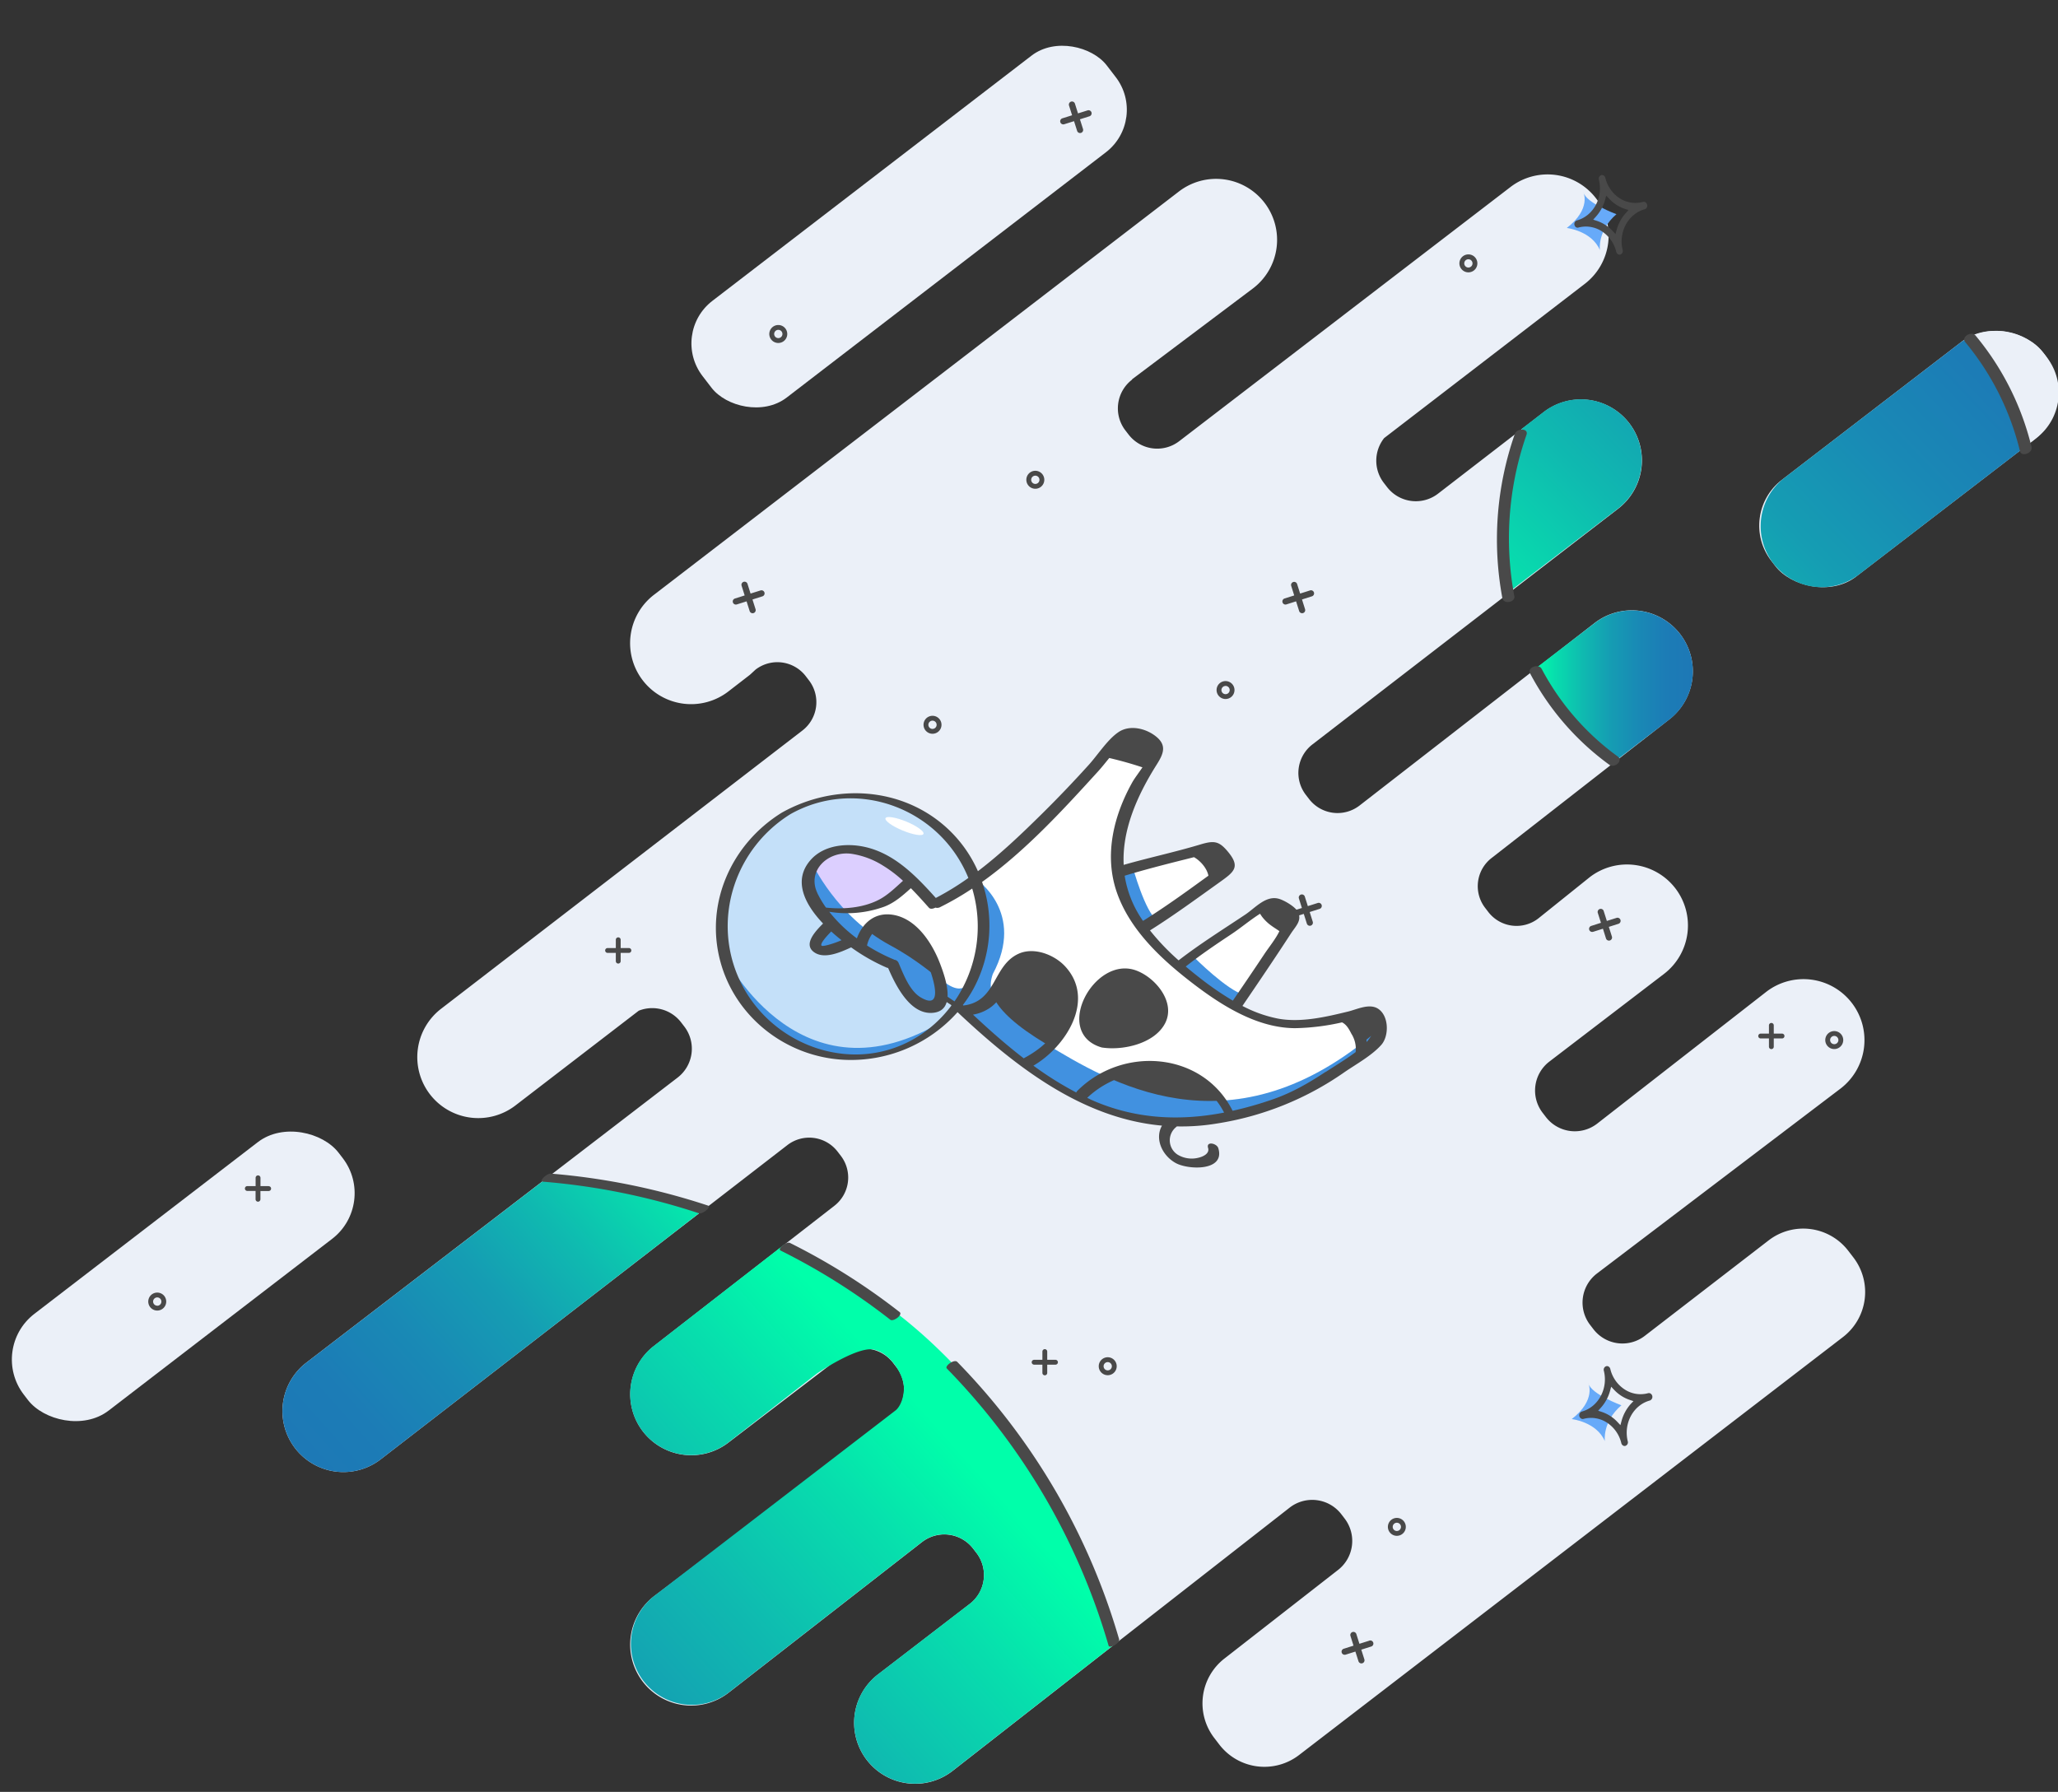 <svg xmlns="http://www.w3.org/2000/svg" xmlns:xlink="http://www.w3.org/1999/xlink" viewBox="0 0 882 768"><rect x="0" y="0" width="882" height="768" fill="#333333" stroke="none"/><defs><style>.cls-1{fill:#ebf0f8;}.cls-2{fill:url(#linear-gradient);}.cls-3{fill:url(#linear-gradient-2);}.cls-4{fill:url(#linear-gradient-3);}.cls-5{fill:url(#linear-gradient-4);}.cls-6{fill:url(#linear-gradient-5);}.cls-7{fill:url(#linear-gradient-6);}.cls-8{fill:url(#linear-gradient-7);}.cls-9{fill:#67aaf9;}.cls-10{fill:#494949;}.cls-11{fill:#c4e0f9;}.cls-12{fill:#fff;}.cls-13{fill:#dccfff;}.cls-14{fill:#4191e0;}</style><linearGradient id="linear-gradient" x1="673.66" y1="333.61" x2="887.6" y2="130.26" gradientUnits="userSpaceOnUse"><stop offset="0" stop-color="#0fa"/><stop offset="0.13" stop-color="#07dfad"/><stop offset="0.31" stop-color="#0fbab0"/><stop offset="0.48" stop-color="#159db3"/><stop offset="0.66" stop-color="#1989b5"/><stop offset="0.83" stop-color="#1c7cb6"/><stop offset="1" stop-color="#1d78b6"/></linearGradient><linearGradient id="linear-gradient-2" x1="657.21" y1="294.27" x2="725.49" y2="294.27" xlink:href="#linear-gradient"/><linearGradient id="linear-gradient-3" x1="292.91" y1="482.74" x2="126.1" y2="632.07" xlink:href="#linear-gradient"/><linearGradient id="linear-gradient-4" x1="607.04" y1="263.51" x2="820.98" y2="60.16" xlink:href="#linear-gradient"/><linearGradient id="linear-gradient-5" x1="438.29" y1="621.13" x2="438.26" y2="621.17" xlink:href="#linear-gradient"/><linearGradient id="linear-gradient-6" x1="438.2" y1="621.01" x2="438.18" y2="621.03" xlink:href="#linear-gradient"/><linearGradient id="linear-gradient-7" x1="406.31" y1="616.35" x2="128.13" y2="865.38" xlink:href="#linear-gradient"/></defs><title>Artboard 1 copia 4</title><g id="fondo"><rect class="cls-1" x="280.38" y="70.98" width="218.49" height="52.27" rx="22.99" ry="22.99" transform="translate(21.51 257.51) rotate(-37.54)"/><rect class="cls-1" x="744.76" y="170.61" width="146.78" height="52.27" rx="24.68" ry="24.68" transform="translate(49.54 539.25) rotate(-37.54)"/><rect class="cls-1" x="-6.54" y="520.9" width="170.14" height="52.27" rx="24.68" ry="24.68" transform="translate(-317.05 161.13) rotate(-37.54)"/><path class="cls-1" d="M758,531.61a24.32,24.32,0,0,1,34.11,4.47l2.2,2.86a24.33,24.33,0,0,1-4.47,34.12L556.71,752.22a24.35,24.35,0,0,1-34.12-4.47l-2.2-2.87a24.32,24.32,0,0,1,4.47-34.11l48.52-37.84a15.76,15.76,0,0,0,2.89-22.09L574.86,649a15.74,15.74,0,0,0-22.08-2.89l-144.66,113a26.14,26.14,0,0,1-36.65-4.79h0a26.13,26.13,0,0,1,4.8-36.65l39.34-30.23h0a15.59,15.59,0,0,0,2.86-21.87l-1.4-1.82a15.59,15.59,0,0,0-21.87-2.86l-83.06,64.7a26.14,26.14,0,0,1-36.65-4.8h0a26.13,26.13,0,0,1,4.8-36.65l101-76.1a15.75,15.75,0,0,0,2.89-22.08l-1.41-1.83a15.75,15.75,0,0,0-22.09-2.89l-48.5,37.06a26.15,26.15,0,0,1-36.65-4.8h0a26.13,26.13,0,0,1,4.8-36.65l77.19-60a15.32,15.32,0,0,0,2.82-21.49l-1.37-1.78a15.33,15.33,0,0,0-21.49-2.82L163.11,625.5a26.13,26.13,0,0,1-36.65-4.8h0a26.14,26.14,0,0,1,4.8-36.65L290.43,461.83A15.61,15.61,0,0,0,293.3,440l-1.4-1.82a15.61,15.61,0,0,0-18.14-5L220.9,473.8a26.13,26.13,0,0,1-36.65-4.8h0a26.14,26.14,0,0,1,4.8-36.65L343.87,313.11a15.34,15.34,0,0,0,2.82-21.52l-1.37-1.79A15.34,15.34,0,0,0,323.8,287l-2,1.85a8.14,8.14,0,0,1-.63.54l-9.06,7a26.14,26.14,0,0,1-36.65-4.8h0a26.13,26.13,0,0,1,4.8-36.65l225-172.87a26.14,26.14,0,0,1,36.65,4.8h0a26.13,26.13,0,0,1-4.8,36.65l-51.88,39-.1.23a15.49,15.49,0,0,0-2.84,21.7l1.39,1.8a15.48,15.48,0,0,0,21.69,2.84l142-108.95A26.13,26.13,0,0,1,684,85h0a26.14,26.14,0,0,1-4.79,36.65l-86,66.11h0a15.6,15.6,0,0,0-.16,19.18l1.4,1.81a15.57,15.57,0,0,0,21.82,2.86l45.36-35a26.12,26.12,0,0,1,36.64,4.8h0a26.13,26.13,0,0,1-4.8,36.65l-131,101a15.4,15.4,0,0,0-2.83,21.6l1.38,1.79a15.4,15.4,0,0,0,21.6,2.83L683.43,267a26.13,26.13,0,0,1,36.65,4.8h0a26.12,26.12,0,0,1-4.8,36.64l-76,59.28a15.25,15.25,0,0,0-2.8,21.38l1.37,1.78a15.25,15.25,0,0,0,21.38,2.8h0l22.17-17.79A26.14,26.14,0,0,1,718,380.72h0a26.15,26.15,0,0,1-4.8,36.65L664,455a15.64,15.64,0,0,0-2.88,21.93l1.4,1.82a15.64,15.64,0,0,0,21.94,2.87L757,425.07a26.13,26.13,0,0,1,36.65,4.8h0a26.15,26.15,0,0,1-4.8,36.65L684.36,545.86a15.68,15.68,0,0,0-2.87,22l1.4,1.82a15.67,15.67,0,0,0,22,2.88Z"/><path class="cls-1" d="M876.34,152h0A26.14,26.14,0,0,0,844,144.54c11.63,12.67,19.12,32.07,23.54,47.21l4-3.08A26.14,26.14,0,0,0,876.34,152Z"/><path class="cls-2" d="M839.69,147.23l-74.94,57.58A26.14,26.14,0,0,0,760,241.46h0a26.14,26.14,0,0,0,36.64,4.8l70.94-54.51c-4.42-15.14-11.91-34.54-23.54-47.21A25.74,25.74,0,0,0,839.69,147.23Z"/><path class="cls-3" d="M691.31,326.92l24-18.44a26.12,26.12,0,0,0,4.8-36.64h0a26.13,26.13,0,0,0-36.65-4.8l-26.22,20.1C664.45,300.39,675.27,314,691.31,326.92Z"/><path class="cls-4" d="M131.26,584.05a26.14,26.14,0,0,0-4.8,36.65h0a26.13,26.13,0,0,0,36.65,4.8L301.93,518.17C280.74,510.41,258,505.31,234.27,505Z"/><path class="cls-5" d="M645.49,254.63,693.41,218a26.13,26.13,0,0,0,4.8-36.65h0a26.12,26.12,0,0,0-36.64-4.8l-9.29,7.17a89.81,89.81,0,0,0-8.21,29.53C643.27,222.84,642.17,237.57,645.49,254.63Z"/><path class="cls-6" d="M438.23,621.06c0,.05.07.11.11.17Z"/><path class="cls-7" d="M438.17,621l.06.09Z"/><path class="cls-8" d="M459.25,654.37A245.29,245.29,0,0,0,445.84,632l.29.42-.29-.42q-3.49-5.24-7.48-10.74h0l-.21-.27h0c-38-54.58-73.05-70.6-73.05-70.6h0c-9.09-5.85-18.79-11.61-29-17l-55.82,43.41a26.13,26.13,0,0,0-4.8,36.65h0a26.15,26.15,0,0,0,36.65,4.8l38.18-29.71s16.26-11,23.5-10.2,13.94,10.86,13.58,17.22-3.39,8.79-3.39,8.79l-5.61,4.32h0l-98.11,75.42a26.14,26.14,0,0,0,31.85,41.45l83.06-64.7a15.59,15.59,0,0,1,21.87,2.86l1.4,1.82a15.59,15.59,0,0,1-2.86,21.87h0l-39.34,30.23a26.13,26.13,0,1,0,31.85,41.44l70.68-55.2C474.41,690.09,467.39,670,459.25,654.37Z"/></g><g id="colores"><path class="cls-9" d="M671.48,97.71s10.64,1.19,14.19,9.47c0,0-1.18-8.28,7.1-15.38,0,0-13-4.73-14.2-9.46C678.57,82.34,682.12,89.44,671.48,97.71Z"/><path class="cls-9" d="M673.6,608.21s10.64,1.18,14.19,9.46c0,0-1.18-8.28,7.1-15.37,0,0-13-4.74-14.2-9.47C680.69,592.83,684.24,599.93,673.6,608.21Z"/></g><g id="líneas"><path class="cls-10" d="M410.25,583.7c-1.28-1.31-5.51,1.77-4.47,2.83a282.48,282.48,0,0,1,69.34,118.81c.38,1.32,5-1,4.48-2.83A282.5,282.5,0,0,0,410.25,583.7Z"/><path class="cls-10" d="M338.56,532.72c-1.5-.75-5.52,2.5-4,3.27a276.21,276.21,0,0,1,47,29.64c1.24,1,5.49-2.09,4-3.27A276.21,276.21,0,0,0,338.56,532.72Z"/><path class="cls-10" d="M303.49,516.73A290.07,290.07,0,0,0,236,503c-1.53-.13-5.35,3.29-3.21,3.47A286.5,286.5,0,0,1,299.51,520C301.13,520.54,305,517.21,303.49,516.73Z"/><path class="cls-10" d="M870.64,191.5a118.17,118.17,0,0,0-24-47.71c-1.71-2.06-6.27.58-4.39,2.85a115.52,115.52,0,0,1,23.45,46.73C866.34,196,871.3,194.2,870.64,191.5Z"/><path class="cls-10" d="M689.76,327.81c2.15,1.56,6.08-1.75,3.53-3.6a109.91,109.91,0,0,1-32.58-37.54c-1.32-2.45-6.25-.55-5,1.87A114.61,114.61,0,0,0,689.76,327.81Z"/><path class="cls-10" d="M649,255.53a134.71,134.71,0,0,1,5.21-69.18c1-2.94-4.16-2.86-5-.37a137.21,137.21,0,0,0-5.35,70.31C644.39,259.19,649.51,258.14,649,255.53Z"/><path class="cls-10" d="M675.44,97.4a1.27,1.27,0,0,0,1,.14,12.36,12.36,0,0,1,3.25-.44,12.67,12.67,0,0,1,6.41,1.78,14.53,14.53,0,0,1,6.59,9.09,1.63,1.63,0,0,0,.73,1,1.36,1.36,0,0,0,1,.14,1.6,1.6,0,0,0,1-2c-1.86-7.67,2.39-15.49,9.47-17.43a1.61,1.61,0,0,0,1-2,1.66,1.66,0,0,0-.74-1,1.28,1.28,0,0,0-1-.14,12.44,12.44,0,0,1-9.66-1.34A14.45,14.45,0,0,1,688,76.19a1.69,1.69,0,0,0-.74-1,1.33,1.33,0,0,0-1-.14,1.6,1.6,0,0,0-1,2c1.86,7.67-2.39,15.49-9.46,17.43a1.6,1.6,0,0,0-1,2A1.58,1.58,0,0,0,675.44,97.4Zm8.47-4.49a17.87,17.87,0,0,0,4-7.31l.48-1.75,1.23,1.31a16.36,16.36,0,0,0,6.77,4.36l1.54.5-1.1,1.23a17.71,17.71,0,0,0-4,7.31l-.47,1.75L691.12,99a16.34,16.34,0,0,0-6.77-4.35l-1.55-.51Z"/><path class="cls-10" d="M707.36,597.26a1.31,1.31,0,0,0-1-.15,12.42,12.42,0,0,1-9.65-1.33,14.48,14.48,0,0,1-6.59-9.09,1.63,1.63,0,0,0-.74-1,1.24,1.24,0,0,0-1-.14,1.59,1.59,0,0,0-1,2c1.86,7.68-2.39,15.5-9.47,17.44a1.67,1.67,0,0,0-.29,3,1.31,1.31,0,0,0,1,.15,12.36,12.36,0,0,1,3.25-.44,12.66,12.66,0,0,1,6.41,1.77,14.5,14.5,0,0,1,6.58,9.09,1.63,1.63,0,0,0,.74,1,1.25,1.25,0,0,0,1,.14,1.59,1.59,0,0,0,1-2c-1.86-7.68,2.39-15.5,9.47-17.44a1.67,1.67,0,0,0,.29-3Zm-8.47,4.48a17.94,17.94,0,0,0-3.95,7.31l-.48,1.76-1.23-1.31a16.26,16.26,0,0,0-6.76-4.36l-1.55-.51,1.11-1.22a17.94,17.94,0,0,0,4-7.31l.48-1.76,1.23,1.31a16.39,16.39,0,0,0,6.76,4.36l1.55.51Z"/><path class="cls-10" d="M333.56,139.3a3.85,3.85,0,1,0,3.84,3.85A3.85,3.85,0,0,0,333.56,139.3Zm0,5.61a1.77,1.77,0,1,1,1.77-1.76A1.77,1.77,0,0,1,333.56,144.91Z"/><path class="cls-10" d="M443.71,209.48a3.85,3.85,0,1,0-3.85-3.85A3.85,3.85,0,0,0,443.71,209.48Zm0-5.61a1.77,1.77,0,1,1-1.77,1.76A1.76,1.76,0,0,1,443.71,203.87Z"/><path class="cls-10" d="M629.3,116.73a3.85,3.85,0,1,0-3.84-3.85A3.86,3.86,0,0,0,629.3,116.73Zm0-5.61a1.77,1.77,0,1,1-1.76,1.76A1.76,1.76,0,0,1,629.3,111.12Z"/><path class="cls-10" d="M786.11,441.92a3.85,3.85,0,1,0,3.85,3.84A3.84,3.84,0,0,0,786.11,441.92Zm0,5.61a1.77,1.77,0,1,1,1.77-1.77A1.76,1.76,0,0,1,786.11,447.53Z"/><path class="cls-10" d="M399.64,314.49a3.85,3.85,0,1,0-3.84-3.85A3.85,3.85,0,0,0,399.64,314.49Zm0-5.62a1.77,1.77,0,1,1-1.77,1.77A1.78,1.78,0,0,1,399.64,308.87Z"/><path class="cls-10" d="M525.23,299.59a3.84,3.84,0,1,0-3.84-3.84A3.85,3.85,0,0,0,525.23,299.59Zm0-5.61a1.77,1.77,0,1,1-1.76,1.77A1.77,1.77,0,0,1,525.23,294Z"/><path class="cls-10" d="M67.39,554a3.85,3.85,0,1,0,3.85,3.84A3.84,3.84,0,0,0,67.39,554Zm0,5.61a1.77,1.77,0,1,1,1.77-1.77A1.77,1.77,0,0,1,67.39,559.64Z"/><path class="cls-10" d="M763.73,443h-3.54v-3.53a1,1,0,1,0-2.07,0V443h-3.54a1,1,0,0,0,0,2.08h3.54v3.53a1,1,0,1,0,2.07,0v-3.53h3.54a1,1,0,0,0,0-2.08Z"/><path class="cls-10" d="M474.73,589.41a3.85,3.85,0,1,0-3.84-3.84A3.85,3.85,0,0,0,474.73,589.41Zm0-5.61a1.77,1.77,0,1,1-1.76,1.77A1.77,1.77,0,0,1,474.73,583.8Z"/><path class="cls-10" d="M598.65,650.57a3.84,3.84,0,1,0,3.84,3.84A3.84,3.84,0,0,0,598.65,650.57Zm0,5.61a1.77,1.77,0,1,1,1.77-1.77A1.78,1.78,0,0,1,598.65,656.18Z"/><path class="cls-10" d="M446.74,579.28v3.53H443.2a1,1,0,0,0,0,2.08h3.54v3.53a1,1,0,1,0,2.07,0v-3.53h3.54a1,1,0,0,0,0-2.08h-3.54v-3.53a1,1,0,1,0-2.07,0Z"/><path class="cls-10" d="M269.55,406.33H266v-3.54a1,1,0,1,0-2.08,0v3.54h-3.53a1,1,0,1,0,0,2.07h3.53v3.54a1,1,0,0,0,2.08,0V408.4h3.53a1,1,0,1,0,0-2.07Z"/><path class="cls-10" d="M115.16,508.35h-3.53v-3.54a1,1,0,0,0-2.08,0v3.54H106a1,1,0,0,0,0,2.08h3.53V514a1,1,0,1,0,2.08,0v-3.53h3.53a1,1,0,1,0,0-2.08Z"/><path class="cls-10" d="M325.84,253.09l-4.17,1.31-1.31-4.16a1.33,1.33,0,0,0-1.67-.87,1.32,1.32,0,0,0-.86,1.67l1.31,4.16L315,256.52a1.32,1.32,0,0,0,.4,2.59,1.44,1.44,0,0,0,.4-.06l4.16-1.31,1.32,4.16a1.32,1.32,0,0,0,1.26.93,1.45,1.45,0,0,0,.41-.06,1.34,1.34,0,0,0,.86-1.67l-1.32-4.16,4.17-1.32a1.33,1.33,0,1,0-.8-2.53Z"/><path class="cls-10" d="M586.78,703.21l-4.17,1.31-1.31-4.16a1.33,1.33,0,0,0-1.67-.87,1.32,1.32,0,0,0-.86,1.67l1.31,4.16-4.16,1.32a1.32,1.32,0,0,0,.4,2.59,1.44,1.44,0,0,0,.4-.06l4.16-1.31L582.2,712a1.32,1.32,0,0,0,1.26.93,1.33,1.33,0,0,0,1.27-1.73l-1.32-4.16,4.17-1.32a1.33,1.33,0,1,0-.8-2.53Z"/><path class="cls-10" d="M550.9,259.11a1.44,1.44,0,0,0,.4-.06l4.16-1.32,1.32,4.17a1.33,1.33,0,0,0,1.27.92,1.44,1.44,0,0,0,.4-.06,1.32,1.32,0,0,0,.86-1.66L558,256.93l4.16-1.32a1.33,1.33,0,1,0-.8-2.53l-4.16,1.32-1.32-4.17a1.33,1.33,0,0,0-2.53.8l1.31,4.17-4.16,1.32a1.33,1.33,0,0,0,.4,2.59Z"/><path class="cls-10" d="M455.73,53.31a1.09,1.09,0,0,0,.4-.07l4.17-1.31,1.32,4.16a1.32,1.32,0,0,0,1.26.93,1.39,1.39,0,0,0,.4-.06,1.33,1.33,0,0,0,.87-1.67l-1.32-4.16L467,49.81a1.33,1.33,0,0,0-.8-2.53L462,48.6l-1.31-4.17a1.33,1.33,0,1,0-2.54.8l1.32,4.17-4.17,1.31a1.33,1.33,0,0,0,.4,2.6Z"/><path class="cls-10" d="M694.48,394.26a1.33,1.33,0,0,0-1.67-.86l-4.16,1.31-1.32-4.16a1.33,1.33,0,1,0-2.53.8l1.32,4.16L682,396.83a1.32,1.32,0,0,0,.4,2.59,1.39,1.39,0,0,0,.4-.06l4.17-1.31,1.31,4.16a1.33,1.33,0,0,0,1.27.93,1.39,1.39,0,0,0,.4-.06,1.33,1.33,0,0,0,.87-1.67l-1.32-4.16,4.16-1.32A1.33,1.33,0,0,0,694.48,394.26Z"/><path class="cls-10" d="M559.18,384.19a1.33,1.33,0,0,0-2.53.8l1.31,4.17-4.16,1.32a1.33,1.33,0,0,0,.4,2.59,1.39,1.39,0,0,0,.4-.06l4.16-1.32,1.32,4.17a1.34,1.34,0,0,0,1.27.93,1.16,1.16,0,0,0,.4-.07,1.32,1.32,0,0,0,.86-1.66l-1.31-4.17,4.16-1.32a1.33,1.33,0,1,0-.8-2.53l-4.16,1.32Z"/><circle class="cls-11" cx="364.71" cy="397.21" r="55.53"/><path class="cls-12" d="M399.09,387.52l-8.82-10.58s-14.1,17.63-40.54,12.34l12.34,10.58L385,414l24.68,17.63s31.73,26.44,37,30,37,22.91,63.47,19.39,47.59-12.34,56.41-17.63,24.68-17.63,24.68-17.63,3.52-14.1-7.06-12.34-30,7-38.78,5.29a44.14,44.14,0,0,1-15.86-7.05l22.91-37s-1.76-8.82-8.81-7.05S504.86,414,504.86,414l-14.11-14.1,3.53-5.29,33.49-22.92s1.77-7-7-8.81S489,371.65,489,371.65s-10.58,5.29-10.58-1.76,7.06-28.21,7.06-28.21,8.81-17.63,8.81-21.15-7-8.82-14.1-5.29-17.63,21.15-17.63,21.15l-33.5,31.73L406.14,384Z"/><path class="cls-10" d="M369.12,406.91s3.52-17.63,15.86-12.34S400.85,414,400.85,414s5.29,17.63,0,17.63-7.05-1.77-7.05-1.77l-11.46-16.74Z"/><polygon class="cls-10" points="355.01 396.33 363.83 403.38 353.25 406.91 349.73 405.14 355.01 396.33"/><path class="cls-10" d="M415,433.35s7.05-1.76,12.34-10.58S443.16,405.14,452,412.2s12.34,17.62,3.53,28.2-15.87,15.87-15.87,15.87S416.71,440.4,415,433.35Z"/><path class="cls-10" d="M462.55,470.37s15.86-17.63,40.54-12.34c12.34,3.53,18.29,11.84,24.13,20,0,0-38.23,9.95-64.67-7.68"/><path class="cls-10" d="M466.07,440.4s0-14.1,5.29-19.39,15.87-7.05,22.92,3.53-3.53,19.39-3.53,19.39-21.15,10.57-24.68-3.53"/><path class="cls-10" d="M577.13,436.88,586,451s7-7.05,5.29-12.34S584.18,433.35,577.13,436.88Z"/><path class="cls-10" d="M538.35,389.28l11.46,10s4.41-4.73,2.64-8.26-2.54-5.72-7.44-3.74S538.35,389.28,538.35,389.28Z"/><path class="cls-10" d="M511.91,364.6l10.58,10.58s7.19-5.44,3.59-9.77S511.91,364.6,511.91,364.6Z"/><path class="cls-10" d="M473.13,322.29l21.15,5.29s5.29-12.34-3.53-12.34S474.89,318.76,473.13,322.29Z"/><path class="cls-13" d="M351.49,389.28s22.92,7.05,38.78-12.34c0,0-19.39-17.63-35.25-10.58S351.49,389.28,351.49,389.28Z"/><path class="cls-14" d="M418.48,376.94s21.15,14.1,7,40.54c-1.76,5.29-3.53,14.11,22.92,30s77.56,47.6,139.26-3.52c0,0-19.39,31.73-70.51,37s-89.91-35.26-89.91-35.26l-15.86-14.1S430.82,399.86,418.48,376.94Z"/><path class="cls-14" d="M348,369.89s10.58,22.91,33.5,35.25,27.44,25.35,35.75,14.44l-7.55,12-5.28-3.53s-1.77,7.05-10.58,3.53S383.22,414,383.22,414l-19.39-10.58s-8.81,7.05-14.1,3.53S355,394.57,355,394.57,340.91,378.7,348,369.89Z"/><path class="cls-14" d="M480.18,373.41l5.29-1.76S490.75,391,496,394.57l-5.29,3.52S478.41,385.75,480.18,373.41Z"/><path class="cls-14" d="M511.91,410.43s14.1,14.11,21.15,15.87l-3.52,5.29-22.92-15.87,1.76-3.52Z"/><path class="cls-14" d="M310.94,410.43s33.5,67,97,24.68c0,0-15.86,19.39-45.83,17.63s-42.31-22.92-42.31-22.92Z"/><ellipse class="cls-12" cx="387.63" cy="354.02" rx="2.07" ry="8.8" transform="translate(-87.54 577.19) rotate(-67.56)"/><path class="cls-10" d="M590.59,432.33c-3.73-2.4-9,.27-12.74,1.19-9.52,2.32-20.3,4.86-30.1,3.06a55.85,55.85,0,0,1-15.28-5.44c7-10.28,14-20.6,20.79-31.05,2.07-3.18,4.82-5.56,3-9.23-1.07-2.2-5.71-4.88-8-5.59-5.69-1.74-10.25,3.84-14.58,6.73-9.61,6.41-19.41,12.53-28.56,19.61a99.88,99.88,0,0,1-12.27-12.84c10.18-6.4,19.86-13.51,29.64-20.5,6.31-4.51,9.29-6.56,3.81-13.18-3.88-4.69-6-4.92-12-3.11-10.81,3.25-21.86,5.6-32.72,8.7-.74-14.82,5.66-29.56,14.16-43,2.79-4.44,4.5-8.15-.27-12-4.36-3.52-11.28-5.18-16.13-1.89s-9,10-13.05,14.38c-6.34,7-12.83,13.8-19.53,20.42-8.68,8.57-17.77,17.29-27.65,24.8a55.61,55.61,0,0,0-13.28-18.51c-19.46-17.81-48.32-19.2-70.8-6.56-21.47,13.31-32.94,38.66-26.38,63.5,6.37,24.12,28.22,41.14,53,42.4a61.16,61.16,0,0,0,48.73-20.42C435.6,457.56,464,479.36,498,482.44c-3.2,5.53,0,12.77,5.82,16,5.31,3,21.39,3.65,18.3-6.35-.65-2.11-5.29-3.07-4.37-.08.75,2.44-2.23,3.75-4.13,4.19a11.69,11.69,0,0,1-8.93-1.32,7.29,7.29,0,0,1-.61-11.84,1.33,1.33,0,0,0,.26-.27,92.56,92.56,0,0,0,17.21-1.24A130.1,130.1,0,0,0,576,459.67c5.11-3.53,11.85-7.18,16-11.85C595.37,444,595.31,435.36,590.59,432.33Zm-42.77-43.95c2.52,1.44,2,6,1.18,8.91a25.75,25.75,0,0,0-3.18-2.66c-1.47-1.06-3.6-2.12-4.66-3.62l0,0a30.52,30.52,0,0,1,3.13-1.66C545.28,388.85,546.49,387.62,547.82,388.38Zm-20.23,12.1c4-2.63,8.16-6.16,12.44-8.86.33.56.7,1.07.8,1.22a18.72,18.72,0,0,0,4.35,4.12c.89.65,2.11,1.38,3.14,2.13-1.68,3.49-4.49,6.84-6.62,10.07-4.39,6.61-8.86,13.17-13.34,19.72a133.7,133.7,0,0,1-14.48-10c-1.92-1.5-3.83-3.05-5.71-4.63C514.41,409.32,521,404.85,527.59,400.48Zm-2.07-30.75a8.22,8.22,0,0,1-3.13,2.64,15.71,15.71,0,0,0-5.26-6.46C520,365.06,529.07,362.32,525.52,369.73ZM506,368.82c1.9-.48,3.81-.95,5.71-1.44,2.8,1.58,5.57,4.78,6.18,7.94l-7.15,5.17c-6.83,4.93-13.75,9.72-20.87,14.21-.23-.33-.47-.65-.69-1A46.2,46.2,0,0,1,482,375.33C489.94,372.92,498,370.84,506,368.82Zm-25.61-49.27c4.68-4,14-4.49,11.92,4a9.82,9.82,0,0,1-.45,1.32q-6.54-2.12-13.21-3.71C479.22,320.62,479.8,320.06,480.39,319.55ZM392.15,445c-27.67,16.31-63.45,2.42-75.81-26.37-11-25.58-1-55.17,22.45-69.71,27.95-15.71,63.26-2.85,75.81,26.37.15.33.27.67.41,1a118.32,118.32,0,0,1-13.95,8.57c-8.34-9.29-17.59-18.94-30.19-21.82-7.93-1.81-17.77-.93-23.47,5.55-7.52,8.54-2.87,18.6,5.34,27.23-3.25,3.26-8.44,8.72-4.06,12.13s11.48.21,16.1-1.91a81.16,81.16,0,0,0,15.35,8.73,1.85,1.85,0,0,0,.48.08c3.22,7.41,9.37,20.07,19.11,19.25,3.55-.29,5.29-2.12,6-4.62l1.95,1.27a1.09,1.09,0,0,0,.07.24A53.42,53.42,0,0,1,392.15,445Zm16.9-15.82c-1-.68-2-1.32-2.95-2,.26-4.72-1.89-10.68-3.15-14-3.27-8.66-9.86-19.08-19.71-21-8-1.55-13.55,3.22-16,10a61.32,61.32,0,0,1-11.84-11.4,47,47,0,0,0,23.55-2.17c4.41-1.67,7.94-4.79,11.42-7.93,2.69,2.71,5.24,5.56,7.76,8.39.59.65,1.75.46,2.76-.07a2.7,2.7,0,0,0,1.77-.08,123.88,123.88,0,0,0,14-8.09A56.68,56.68,0,0,1,409.05,429.22Zm-25.78-17.87a74,74,0,0,1-11.69-6.07,13.1,13.1,0,0,1,6-8.44c3.83-2.12,8.79.91,11.52,3.41,4.11,3.75,7.19,9.35,9.1,14.48,1.48,4,6.49,18.72-3.58,12.81-4.81-2.82-7.48-10.08-9.55-14.89A2.2,2.2,0,0,0,383.27,411.35Zm-32.94-28.49c-4.58-9.52,4.29-18.17,14.47-16.9a35.26,35.26,0,0,1,13.67,5.1A54.9,54.9,0,0,1,387,377.5c-3.21,2.89-6.45,6.09-10.26,8.09C370,389.1,361.62,389.8,354,389A42.37,42.37,0,0,1,350.33,382.86Zm5.89,16.39c1.43,1.3,2.92,2.56,4.43,3.75-.81.36-1.63.7-2.47,1-.58.21-5.69,2-6.13,1.29C351.49,404.35,354.12,401.4,356.22,399.25Zm82.53,54.39C431.19,447.8,424,441.41,417,434.87a18.1,18.1,0,0,0,7.58-3.14c6.29-4.63,7.68-12.6,14.14-16.87,4.35-2.88,6.79-3.35,11.33-.46a14,14,0,0,1,5.55,7.05c1.89,5.05,1.09,10.63-.81,15.55-3,7.77-8.77,12.64-15.85,16.48A2.09,2.09,0,0,0,438.75,453.64Zm28.38,17.49-1.18-.56c16.73-15.94,47.39-15.64,58.66,6.32C505.35,480.58,486,479.68,467.13,471.13Zm101-11.7c-7.16,4.74-14.42,8.93-22.55,11.75a153.86,153.86,0,0,1-17.32,4.94c-12.74-25.35-47.15-28.1-66.64-8.44a1.44,1.44,0,0,0-.35.61,144.49,144.49,0,0,1-18.38-11.51c13.8-8,26.94-28.28,13.5-42.66-4.61-4.92-13.17-8.23-19.69-5.38-11.36,5-9.4,20.55-23.83,22.26l-.22-.21a54.87,54.87,0,0,0,4.72-7.3A57.07,57.07,0,0,0,420.89,378c18.62-13.29,34.86-31.06,49.79-47.47,1.59-1.75,3.13-3.72,4.72-5.65,4.8,1.11,9.54,2.45,14.22,4-1.55,2.32-3.36,4.64-4.4,6.5-8,14.35-12.13,31.27-6.52,47.25,5.75,16.36,19.59,29,33,39.24C524,431.24,539,440.6,555,440.67a97.28,97.28,0,0,0,20.16-2.49c2,1,3,2.95,4,4.87a12.19,12.19,0,0,1,1.84,7.86C576.89,454,572.22,456.77,568.18,459.43Zm17.66-12.72a15.8,15.8,0,0,0-2-5.68,24.1,24.1,0,0,0-2.84-4.41,18.84,18.84,0,0,1,3.13-.58c3.16-.27,3.62-3,4.88,3C589.72,442.33,588.08,444.41,585.84,446.71Z"/><path class="cls-10" d="M487.07,416c-18-6.87-36.12,26.61-15.05,32.9a3.87,3.87,0,0,0,.77.13c8.87,1.2,22-1.82,26.51-10.4C504,429.63,495.33,419.12,487.07,416Zm-14.22,29.27c-13.24-4.3,2.25-38.14,18.15-21.87C504,436.64,485.34,446.66,472.85,445.25Z"/></g></svg>